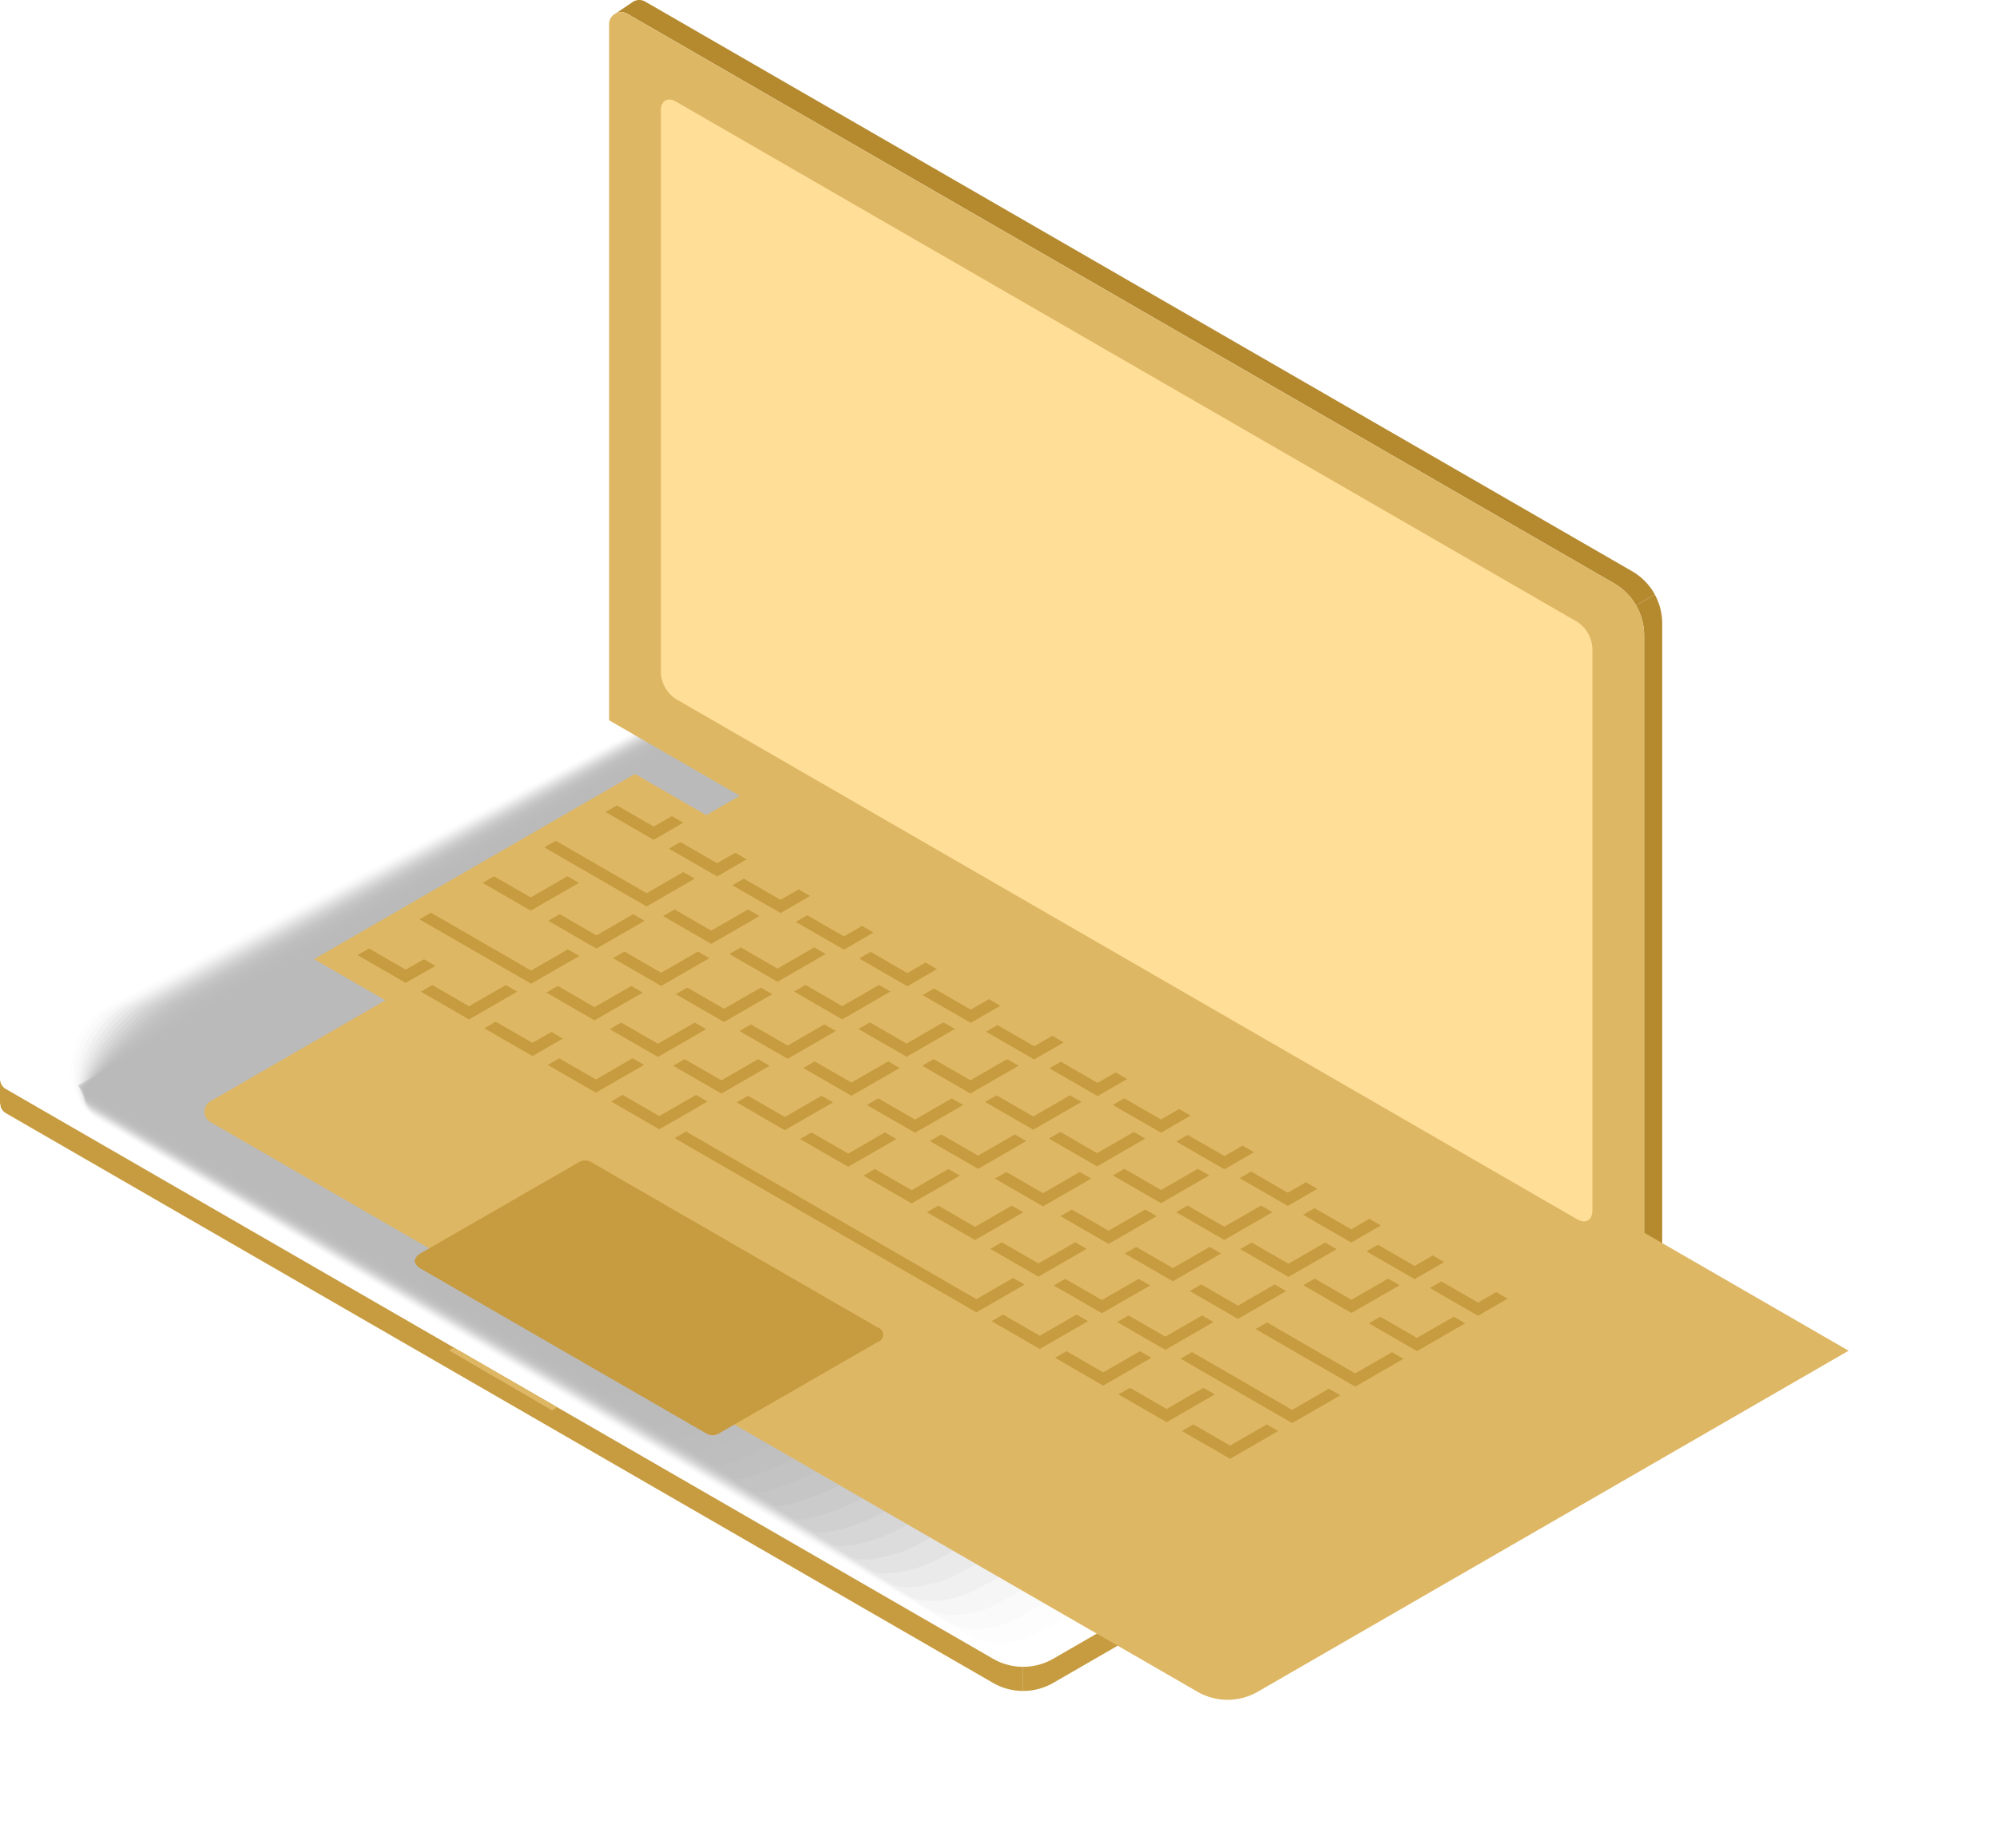 <svg xmlns="http://www.w3.org/2000/svg" xmlns:xlink="http://www.w3.org/1999/xlink" width="302.802" height="280.291" viewBox="0 0 302.802 280.291"><defs><filter id="a" x="0" y="91.732" width="302.802" height="188.559" filterUnits="userSpaceOnUse"><feOffset dx="31" dy="5" input="SourceAlpha"/><feGaussianBlur stdDeviation="7.5" result="b"/><feFlood flood-opacity="0.161"/><feComposite operator="in" in2="b"/><feComposite in="SourceGraphic"/></filter></defs><g transform="translate(10.187 96.217)" opacity="0.27"><path d="M1472.653,688.293l-134.591-79.747a10.123,10.123,0,0,1,.021-17.546l82.063-42.64a10.123,10.123,0,0,1,10.1.012l134.591,79.747a10.123,10.123,0,0,1-.021,17.546l-82.062,42.64A10.123,10.123,0,0,1,1472.653,688.293Z" transform="translate(-1333 -534.465)" opacity="0"/><path d="M1423.654,545.944a10.076,10.076,0,0,1,9.848.143l131.563,77.9c6.437,3.716,5.451,13.567-.995,17.268l-82.4,43.034a10.581,10.581,0,0,1-10.1.265l-131.792-78.034c-6.437-3.716-5.36-13.619,1.086-17.32Z" transform="translate(-1334.88 -532.711)" opacity="0.024"/><path d="M1426.93,543.515a10.045,10.045,0,0,1,9.6.275l128.536,76.057c6.115,3.53,4.155,13.474-1.968,16.989l-82.735,43.428c-2.831,1.625-7.282,2.175-10.109.543l-128.993-76.32c-6.115-3.53-3.974-13.578,2.15-17.093Z" transform="translate(-1336.529 -530.944)" opacity="0.048"/><path d="M1429.959,541.07c2.682-1.539,6.665-1.14,9.342.406l125.509,74.212c5.793,3.344,2.86,13.38-2.942,16.71L1478.8,676.221c-2.682,1.539-7.436,2.367-10.113.821L1342.49,602.435c-5.793-3.344-2.587-13.536,3.214-16.866Z" transform="translate(-1337.931 -529.161)" opacity="0.071"/><path d="M1432.739,538.608c2.533-1.454,6.561-.923,9.09.537l122.482,72.366c5.471,3.159,1.564,13.286-3.915,16.431l-83.408,44.217c-2.533,1.454-7.589,2.559-10.118,1.1l-123.394-72.893c-5.471-3.159-1.2-13.494,4.279-16.639Z" transform="translate(-1339.083 -527.361)" opacity="0.095"/><path d="M1435.281,536.127c2.384-1.368,6.457-.706,8.837.668l119.454,70.521c5.15,2.973.269,13.192-4.888,16.152l-83.744,44.612c-2.384,1.368-7.742,2.751-10.122,1.377l-120.6-71.18c-5.15-2.973.186-13.452,5.343-16.412Z" transform="translate(-1339.997 -525.54)" opacity="0.119"/><path d="M1437.605,533.623c2.235-1.283,6.353-.489,8.584.8L1562.616,603.1c4.828,2.787-1.027,13.1-5.861,15.873l-84.081,45.006c-2.235,1.283-7.895,2.943-10.126,1.654l-117.8-69.466c-4.828-2.787,1.573-13.41,6.408-16.185Z" transform="translate(-1340.693 -523.699)" opacity="0.143"/><path d="M1439.737,531.1c2.086-1.2,6.249-.272,8.331.931l113.4,66.831c4.506,2.6-2.323,13-6.835,15.595l-84.417,45.4c-2.086,1.2-8.048,3.135-10.131,1.932l-115-67.753c-4.506-2.6,2.96-13.368,7.472-15.958Z" transform="translate(-1341.197 -521.833)" opacity="0.167"/><path d="M1441.7,528.544c1.937-1.112,6.144-.055,8.079,1.062l110.373,64.985c4.184,2.415-3.618,12.911-7.808,15.316L1467.59,655.7c-1.937,1.112-8.2,3.327-10.135,2.211l-112.2-66.039c-4.184-2.415,4.347-13.327,8.536-15.732Z" transform="translate(-1341.533 -519.943)" opacity="0.19"/><path d="M1443.521,525.967c1.788-1.026,6.04.162,7.826,1.193l107.345,63.14c3.862,2.23-4.914,12.817-8.782,15.037l-85.09,46.189c-1.788,1.026-8.354,3.519-10.139,2.488l-109.4-64.326c-3.862-2.23,5.733-13.285,9.6-15.5Z" transform="translate(-1341.726 -518.027)" opacity="0.214"/><path d="M1445.218,523.363c1.639-.941,5.937.379,7.573,1.324l104.318,61.3c3.54,2.044-6.21,12.723-9.755,14.758l-85.427,46.584c-1.639.941-8.507,3.711-10.143,2.766l-106.6-62.612c-3.54-2.044,7.12-13.243,10.665-15.278Z" transform="translate(-1341.795 -516.086)" opacity="0.238"/><path d="M1446.811,520.734c1.49-.855,5.833.6,7.32,1.455l101.291,59.45c3.218,1.858-7.506,12.629-10.729,14.479L1458.93,643.1c-1.49.855-8.66,3.9-10.147,3.044l-103.8-60.9c-3.218-1.858,8.506-13.2,11.73-15.051Z" transform="translate(-1341.761 -514.118)" opacity="0.262"/><path d="M1448.315,518.08c1.341-.77,5.729.813,7.068,1.586l98.263,57.6c2.9,1.672-8.8,12.535-11.7,14.2l-86.1,47.372c-1.341.77-8.813,4.095-10.152,3.322l-101-59.186c-2.9-1.672,9.893-13.159,12.794-14.824Z" transform="translate(-1341.637 -512.126)" opacity="0.286"/><path d="M1449.743,515.4c1.192-.684,5.625,1.03,6.815,1.717l95.236,55.759c2.575,1.486-10.1,12.441-12.675,13.921l-86.437,47.767c-1.192.684-8.966,4.286-10.156,3.6l-98.2-57.472c-2.575-1.487,11.28-13.117,13.858-14.6Z" transform="translate(-1341.437 -510.108)" opacity="0.31"/><path d="M1451.105,512.7c1.043-.6,5.521,1.247,6.562,1.849l92.209,53.914c2.253,1.3-11.392,12.347-13.648,13.643l-86.773,48.161c-1.043.6-9.119,4.478-10.16,3.877l-95.4-55.758c-2.253-1.3,12.666-13.075,14.923-14.371Z" transform="translate(-1341.172 -508.067)" opacity="0.333"/><path d="M1452.411,509.974c.894-.513,5.416,1.465,6.309,1.98l89.181,52.069c1.931,1.115-12.688,12.254-14.621,13.364l-87.109,48.556c-.894.513-9.272,4.671-10.165,4.155l-92.6-54.045c-1.931-1.115,14.053-13.034,15.987-14.144Z" transform="translate(-1340.85 -506.005)" opacity="0.357"/><path d="M1453.668,507.23c.745-.428,5.313,1.681,6.056,2.111l86.154,50.224c1.61.929-13.983,12.16-15.6,13.085l-87.446,48.95c-.745.428-9.425,4.862-10.169,4.433L1342.863,573.7c-1.609-.929,15.44-12.992,17.051-13.917Z" transform="translate(-1340.479 -503.922)" opacity="0.381"/><path d="M1454.883,504.466c.6-.342,5.208,1.9,5.8,2.242l83.127,48.378c1.287.743-15.279,12.066-16.568,12.806l-87.782,49.345c-.6.342-9.578,5.054-10.173,4.711l-87.006-50.618c-1.287-.743,16.826-12.95,18.115-13.69Z" transform="translate(-1340.066 -501.819)" opacity="0.405"/><path d="M1456.06,501.683c.447-.257,5.1,2.116,5.551,2.373l80.1,46.533c.965.557-16.575,11.972-17.542,12.527l-88.119,49.739c-.447.257-9.731,5.246-10.177,4.988l-84.207-48.9c-.965-.558,18.213-12.908,19.18-13.463Z" transform="translate(-1339.616 -499.698)" opacity="0.429"/><path d="M1457.2,498.885c.3-.171,5,2.333,5.3,2.5l77.072,44.688c.644.372-17.871,11.878-18.515,12.248L1432.6,608.458c-.3.171-9.884,5.438-10.182,5.266l-81.408-47.191c-.644-.371,19.6-12.866,20.244-13.236Z" transform="translate(-1339.132 -497.561)" opacity="0.452"/><path d="M1458.319,496.071c.149-.086,4.9,2.549,5.045,2.635l74.045,42.843c.322.186-19.166,11.785-19.489,11.969l-88.792,50.528c-.149.086-10.037,5.63-10.186,5.544l-78.609-45.478c-.322-.186,20.987-12.824,21.309-13.009Z" transform="translate(-1338.619 -495.41)" opacity="0.476"/><path d="M1415.439,605.442l-75.81-43.764,119.78-68.435,75.81,43.764Z" transform="translate(-1338.082 -493.243)" opacity="0.5"/></g><path d="M2352.211,468.973a9.024,9.024,0,0,1,1.226,4.567l0,107.045L2356.18,579l0-107.286a9.131,9.131,0,0,0-1.119-4.383Z" transform="translate(-2104.142 -377.158)" fill="#b58a2f"/><path d="M1289.352,781.927v3.661l.128.668v.009a1.793,1.793,0,0,0,.787.906l149.645,86.387a9.118,9.118,0,0,0,4.567,1.226v-3.661a9.118,9.118,0,0,1-4.567-1.227L1290.267,783.51A1.8,1.8,0,0,1,1289.352,781.927Z" transform="translate(-1289.352 -618.332)" fill="#c79b3f"/><path d="M1954,990.191v3.661a9.116,9.116,0,0,0,4.585-1.226l89.589-51.719v-3.661l-89.589,51.718A9.113,9.113,0,0,1,1954,990.191Z" transform="translate(-1798.872 -737.4)" fill="#c79b3f"/><g transform="matrix(1, 0, 0, 1, 0, 0)" filter="url(#a)"><path d="M1289.352,603.369a1.8,1.8,0,0,0,.915,1.583l91.438,52.789,58.207,33.6a9.149,9.149,0,0,0,9.152,0l89.589-51.718-156.949-90.615-91.438,52.78A1.8,1.8,0,0,0,1289.352,603.369Z" transform="translate(-1289.35 -439.77)" fill="#deb764"/></g><path d="M1680.938,664.141l-138.892-80.2-48.654,28.087,138.9,80.2Z" transform="translate(-1445.77 -466.558)" fill="#deb764"/><path d="M1558.656,850.317a1.821,1.821,0,0,0,.869,1.126l43.409,25.063a1.819,1.819,0,0,0,1.831,0l24.076-13.871a1.167,1.167,0,0,0,0-2.252l-43.409-25.054a1.818,1.818,0,0,0-1.83,0l-24.076,13.862A1.82,1.82,0,0,0,1558.656,850.317Z" transform="translate(-1495.801 -659.08)" fill="#c79b3f"/><path d="M1597.422,965.707l-.8.469-15.633-9.1.742-.429Z" transform="translate(-1512.919 -752.275)" fill="#deb764"/><g transform="translate(54.203 120.558)"><path d="M2193.237,927.052l-7.306-4.218-7.3,4.218,7.3,4.21Z" transform="translate(-2025.279 -846.909)" fill="#c79b3f"/><path d="M2150.649,902.28l-7.306-4.217-7.3,4.217,7.3,4.21Z" transform="translate(-1992.631 -827.919)" fill="#c79b3f"/><path d="M2109.731,878.845l-7.306-4.217-7.3,4.217,7.3,4.21Z" transform="translate(-1961.263 -809.954)" fill="#c79b3f"/><path d="M2068.04,854.821l-7.306-4.218-7.3,4.218,7.3,4.21Z" transform="translate(-1929.303 -791.537)" fill="#c79b3f"/><path d="M2026.96,830.921l-7.306-4.217-7.3,4.217,7.3,4.21Z" transform="translate(-1897.811 -773.215)" fill="#c79b3f"/><path d="M1985.391,806.994l-7.306-4.217-7.3,4.217,7.3,4.21Z" transform="translate(-1865.944 -754.873)" fill="#c79b3f"/><path d="M1943.944,783.2l-7.306-4.217-7.3,4.217,7.3,4.21Z" transform="translate(-1834.171 -736.635)" fill="#c79b3f"/><path d="M1903.111,759.657l-7.306-4.217-7.3,4.217,7.3,4.21Z" transform="translate(-1802.868 -718.584)" fill="#c79b3f"/><path d="M1861.664,735.786l-7.306-4.217-7.3,4.217,7.3,4.21Z" transform="translate(-1771.095 -700.284)" fill="#c79b3f"/><path d="M1819.85,711.462l-7.306-4.217-7.3,4.217,7.3,4.21Z" transform="translate(-1739.041 -681.638)" fill="#c79b3f"/><path d="M1777.791,687.058l-7.306-4.218-7.3,4.218,7.3,4.21Z" transform="translate(-1706.797 -662.929)" fill="#c79b3f"/><path d="M1734.751,662.409l-7.306-4.217-7.3,4.217,7.3,4.21Z" transform="translate(-1673.803 -644.034)" fill="#c79b3f"/><path d="M1665.812,622.514l-15.5-8.964-7.3,4.217,15.5,8.956Z" transform="translate(-1614.673 -609.812)" fill="#c79b3f"/><path d="M2127.485,935.275l-15.106-8.737-7.3,4.218,15.1,8.729Z" transform="translate(-1968.894 -849.749)" fill="#c79b3f"/><path d="M2076.941,906.089l-7.306-4.218-7.3,4.218,7.3,4.21Z" transform="translate(-1936.127 -830.839)" fill="#c79b3f"/><path d="M2034.645,881.685l-7.306-4.217-7.3,4.217,7.3,4.21Z" transform="translate(-1903.703 -812.131)" fill="#c79b3f"/><path d="M1992.877,857.4l-7.306-4.217-7.3,4.217,7.3,4.21Z" transform="translate(-1871.683 -793.517)" fill="#c79b3f"/><path d="M1950.282,833l-7.306-4.218-7.3,4.218,7.3,4.21Z" transform="translate(-1839.03 -774.809)" fill="#c79b3f"/><path d="M1908.1,808.6l-7.306-4.217-7.3,4.217,7.3,4.21Z" transform="translate(-1806.693 -756.101)" fill="#c79b3f"/><path d="M1867.144,785.176l-7.306-4.217-7.3,4.217,7.3,4.21Z" transform="translate(-1775.295 -738.147)" fill="#c79b3f"/><path d="M1825.82,761.137l-7.306-4.218-7.3,4.218,7.3,4.21Z" transform="translate(-1743.616 -719.719)" fill="#c79b3f"/><path d="M1784.373,737.1l-7.306-4.217-7.3,4.217,7.3,4.21Z" transform="translate(-1711.844 -701.293)" fill="#c79b3f"/><path d="M1743.053,713.188l-7.306-4.217-7.3,4.217,7.3,4.21Z" transform="translate(-1680.168 -682.961)" fill="#c79b3f"/><path d="M1702.216,689.767l-7.306-4.217-7.3,4.217,7.3,4.21Z" transform="translate(-1648.862 -665.006)" fill="#c79b3f"/><path d="M1660.156,665.482l-7.306-4.218-7.3,4.218,7.3,4.21Z" transform="translate(-1616.619 -646.389)" fill="#c79b3f"/><path d="M1617.484,640.834l-7.306-4.218-7.3,4.218,7.3,4.21Z" transform="translate(-1583.907 -627.494)" fill="#c79b3f"/><path d="M2080.551,955.582l-16.922-9.77-7.3,4.217,16.919,9.763Z" transform="translate(-1931.522 -864.524)" fill="#c79b3f"/><path d="M2029.733,926.237l-7.306-4.217-7.3,4.217,7.3,4.21Z" transform="translate(-1899.937 -846.285)" fill="#c79b3f"/><path d="M1988.532,902.446l-7.306-4.217-7.3,4.217,7.3,4.21Z" transform="translate(-1868.352 -828.047)" fill="#c79b3f"/><path d="M1947.33,878.655l-7.306-4.218-7.3,4.218,7.3,4.21Z" transform="translate(-1836.767 -809.808)" fill="#c79b3f"/><path d="M1906.129,854.864l-7.306-4.218-7.3,4.218,7.3,4.21Z" transform="translate(-1805.182 -791.57)" fill="#c79b3f"/><path d="M1864.927,831.073l-7.306-4.218-7.3,4.218,7.3,4.21Z" transform="translate(-1773.597 -773.332)" fill="#c79b3f"/><path d="M1823.725,807.282l-7.306-4.217-7.3,4.217,7.3,4.21Z" transform="translate(-1742.011 -755.094)" fill="#c79b3f"/><path d="M1782.524,783.491l-7.306-4.218-7.3,4.218,7.3,4.21Z" transform="translate(-1710.426 -736.855)" fill="#c79b3f"/><path d="M1741.323,759.7l-7.306-4.218-7.3,4.218,7.3,4.21Z" transform="translate(-1678.841 -718.617)" fill="#c79b3f"/><path d="M1700.121,735.909l-7.306-4.218-7.3,4.218,7.3,4.21Z" transform="translate(-1647.256 -700.379)" fill="#c79b3f"/><path d="M1658.92,712.118l-7.306-4.217-7.3,4.217,7.3,4.21Z" transform="translate(-1615.671 -682.141)" fill="#c79b3f"/><path d="M1586.133,670.089l-16.922-9.77-7.3,4.217,16.918,9.763Z" transform="translate(-1552.5 -645.664)" fill="#c79b3f"/><path d="M2230.074,911.023l-7.306-4.217-4.471,2.6,7.3,4.21Z" transform="translate(-2055.686 -834.621)" fill="#c79b3f"/><path d="M2188.879,887.232l-7.306-4.218-4.471,2.6,7.3,4.21Z" transform="translate(-2024.105 -816.383)" fill="#c79b3f"/><path d="M2147.685,863.442l-7.306-4.218-4.471,2.6,7.3,4.21Z" transform="translate(-1992.526 -798.146)" fill="#c79b3f"/><path d="M2106.49,839.652l-7.306-4.217-4.471,2.6,7.3,4.21Z" transform="translate(-1960.946 -779.908)" fill="#c79b3f"/><path d="M2065.3,815.861l-7.306-4.217-4.471,2.6,7.3,4.21Z" transform="translate(-1929.366 -761.67)" fill="#c79b3f"/><path d="M2024.1,792.071l-7.306-4.217-4.471,2.6,7.3,4.21Z" transform="translate(-1897.787 -743.433)" fill="#c79b3f"/><path d="M1982.907,768.281l-7.306-4.217-4.471,2.6,7.3,4.21Z" transform="translate(-1866.207 -725.196)" fill="#c79b3f"/><path d="M1941.713,744.491l-7.306-4.218-4.471,2.6,7.3,4.21Z" transform="translate(-1834.627 -706.958)" fill="#c79b3f"/><path d="M1900.518,720.7l-7.306-4.218-4.471,2.6,7.3,4.21Z" transform="translate(-1803.047 -688.72)" fill="#c79b3f"/><path d="M1859.324,696.91l-7.306-4.217-4.471,2.6,7.3,4.21Z" transform="translate(-1771.468 -670.482)" fill="#c79b3f"/><path d="M1818.13,673.12l-7.306-4.218-4.471,2.6,7.3,4.21Z" transform="translate(-1739.889 -652.245)" fill="#c79b3f"/><path d="M1776.936,649.33l-7.306-4.217-4.471,2.6,7.3,4.21Z" transform="translate(-1708.309 -634.007)" fill="#c79b3f"/><path d="M1735.741,625.54l-7.306-4.217-4.471,2.6,7.3,4.21Z" transform="translate(-1676.729 -615.77)" fill="#c79b3f"/><path d="M1694.547,601.749l-7.306-4.217-4.471,2.6,7.3,4.21Z" transform="translate(-1645.149 -597.532)" fill="#c79b3f"/><path d="M2071.808,997.03l-7.306-4.217-7.3,4.217,7.3,4.21Z" transform="translate(-1932.191 -900.555)" fill="#c79b3f"/><path d="M2030.606,973.239l-7.306-4.217-7.3,4.217,7.3,4.21Z" transform="translate(-1900.606 -882.316)" fill="#c79b3f"/><path d="M1989.4,949.448l-7.306-4.218-7.3,4.218,7.3,4.21Z" transform="translate(-1869.021 -864.078)" fill="#c79b3f"/><path d="M1948.2,925.657l-7.306-4.218-7.3,4.218,7.3,4.21Z" transform="translate(-1837.436 -845.84)" fill="#c79b3f"/><path d="M1780.661,828.913l-45.772-26.429-7.3,4.217,45.768,26.421Z" transform="translate(-1679.51 -754.649)" fill="#c79b3f"/><path d="M1700.994,782.911l-7.306-4.217-7.3,4.217,7.3,4.21Z" transform="translate(-1647.925 -736.41)" fill="#c79b3f"/><path d="M1659.792,759.119l-7.306-4.217-7.3,4.217,7.3,4.21Z" transform="translate(-1616.34 -718.172)" fill="#c79b3f"/><path d="M1615.884,742l-7.306-4.217-4.59,2.661,7.3,4.21Z" transform="translate(-1584.755 -705.047)" fill="#c79b3f"/><path d="M1577.389,711.538l-7.306-4.217-7.3,4.217,7.3,4.21Z" transform="translate(-1553.169 -681.696)" fill="#c79b3f"/><path d="M1533.416,694.808l-7.306-4.218-4.526,2.569,7.3,4.21Z" transform="translate(-1521.584 -668.871)" fill="#c79b3f"/></g><path d="M1689.591,83.006a1.806,1.806,0,0,1,1.684.073L1840.9,169.466a8.957,8.957,0,0,1,3.341,3.35l2.856-1.648a9.074,9.074,0,0,0-3.45-3.532L1694.021,81.249a1.817,1.817,0,0,0-1.867.018c-.064.046-.128.082-.193.137Z" transform="translate(-1596.176 -81)" fill="#b58a2f"/><path d="M1841.976,183.427V286.882l-156.949-90.615V90.7a1.821,1.821,0,0,1,.558-1.318,1.873,1.873,0,0,1,.5-.339,1.806,1.806,0,0,1,1.684.073L1837.4,175.5a8.9,8.9,0,0,1,3.011,2.819c.119.174.229.348.329.531a.009.009,0,0,1,.009.009A9.026,9.026,0,0,1,1841.976,183.427Z" transform="translate(-1592.677 -87.031)" fill="#deb764"/><path d="M1857.608,315.528c1.265.73,2.3.133,2.3-1.328V228.9a5.1,5.1,0,0,0-2.3-3.985l-136.648-78.9c-1.265-.731-2.3-.133-2.3,1.328l0,85.3a5.1,5.1,0,0,0,2.3,3.985Z" transform="translate(-1618.456 -130.603)" fill="#ffde97"/><g transform="translate(54.203 118.558)"><path d="M2193.237,927.052l-7.306-4.218-7.3,4.218,7.3,4.21Z" transform="translate(-2025.279 -846.909)" fill="#deb764"/><path d="M2150.649,902.28l-7.306-4.217-7.3,4.217,7.3,4.21Z" transform="translate(-1992.631 -827.919)" fill="#deb764"/><path d="M2109.731,878.845l-7.306-4.217-7.3,4.217,7.3,4.21Z" transform="translate(-1961.263 -809.954)" fill="#deb764"/><path d="M2068.04,854.821l-7.306-4.218-7.3,4.218,7.3,4.21Z" transform="translate(-1929.303 -791.537)" fill="#deb764"/><path d="M2026.96,830.921l-7.306-4.217-7.3,4.217,7.3,4.21Z" transform="translate(-1897.811 -773.215)" fill="#deb764"/><path d="M1985.391,806.994l-7.306-4.217-7.3,4.217,7.3,4.21Z" transform="translate(-1865.944 -754.873)" fill="#deb764"/><path d="M1943.944,783.2l-7.306-4.217-7.3,4.217,7.3,4.21Z" transform="translate(-1834.171 -736.635)" fill="#deb764"/><path d="M1903.111,759.657l-7.306-4.217-7.3,4.217,7.3,4.21Z" transform="translate(-1802.868 -718.584)" fill="#deb764"/><path d="M1861.664,735.786l-7.306-4.217-7.3,4.217,7.3,4.21Z" transform="translate(-1771.095 -700.284)" fill="#deb764"/><path d="M1819.85,711.462l-7.306-4.217-7.3,4.217,7.3,4.21Z" transform="translate(-1739.041 -681.638)" fill="#deb764"/><path d="M1777.791,687.058l-7.306-4.218-7.3,4.218,7.3,4.21Z" transform="translate(-1706.797 -662.929)" fill="#deb764"/><path d="M1734.751,662.409l-7.306-4.217-7.3,4.217,7.3,4.21Z" transform="translate(-1673.803 -644.034)" fill="#deb764"/><path d="M1665.812,622.514l-15.5-8.964-7.3,4.217,15.5,8.956Z" transform="translate(-1614.673 -609.812)" fill="#deb764"/><path d="M2127.485,935.275l-15.106-8.737-7.3,4.218,15.1,8.729Z" transform="translate(-1968.894 -849.749)" fill="#deb764"/><path d="M2076.941,906.089l-7.306-4.218-7.3,4.218,7.3,4.21Z" transform="translate(-1936.127 -830.839)" fill="#deb764"/><path d="M2034.645,881.685l-7.306-4.217-7.3,4.217,7.3,4.21Z" transform="translate(-1903.703 -812.131)" fill="#deb764"/><path d="M1992.877,857.4l-7.306-4.217-7.3,4.217,7.3,4.21Z" transform="translate(-1871.683 -793.517)" fill="#deb764"/><path d="M1950.282,833l-7.306-4.218-7.3,4.218,7.3,4.21Z" transform="translate(-1839.03 -774.809)" fill="#deb764"/><path d="M1908.1,808.6l-7.306-4.217-7.3,4.217,7.3,4.21Z" transform="translate(-1806.693 -756.101)" fill="#deb764"/><path d="M1867.144,785.176l-7.306-4.217-7.3,4.217,7.3,4.21Z" transform="translate(-1775.295 -738.147)" fill="#deb764"/><path d="M1825.82,761.137l-7.306-4.218-7.3,4.218,7.3,4.21Z" transform="translate(-1743.616 -719.719)" fill="#deb764"/><path d="M1784.373,737.1l-7.306-4.217-7.3,4.217,7.3,4.21Z" transform="translate(-1711.844 -701.293)" fill="#deb764"/><path d="M1743.053,713.188l-7.306-4.217-7.3,4.217,7.3,4.21Z" transform="translate(-1680.168 -682.961)" fill="#deb764"/><path d="M1702.216,689.767l-7.306-4.217-7.3,4.217,7.3,4.21Z" transform="translate(-1648.862 -665.006)" fill="#deb764"/><path d="M1660.156,665.482l-7.306-4.218-7.3,4.218,7.3,4.21Z" transform="translate(-1616.619 -646.389)" fill="#deb764"/><path d="M1617.484,640.834l-7.306-4.218-7.3,4.218,7.3,4.21Z" transform="translate(-1583.907 -627.494)" fill="#deb764"/><path d="M2080.551,955.582l-16.922-9.77-7.3,4.217,16.919,9.763Z" transform="translate(-1931.522 -864.524)" fill="#deb764"/><path d="M2029.733,926.237l-7.306-4.217-7.3,4.217,7.3,4.21Z" transform="translate(-1899.937 -846.285)" fill="#deb764"/><path d="M1988.532,902.446l-7.306-4.217-7.3,4.217,7.3,4.21Z" transform="translate(-1868.352 -828.047)" fill="#deb764"/><path d="M1947.33,878.655l-7.306-4.218-7.3,4.218,7.3,4.21Z" transform="translate(-1836.767 -809.808)" fill="#deb764"/><path d="M1906.129,854.864l-7.306-4.218-7.3,4.218,7.3,4.21Z" transform="translate(-1805.182 -791.57)" fill="#deb764"/><path d="M1864.927,831.073l-7.306-4.218-7.3,4.218,7.3,4.21Z" transform="translate(-1773.597 -773.332)" fill="#deb764"/><path d="M1823.725,807.282l-7.306-4.217-7.3,4.217,7.3,4.21Z" transform="translate(-1742.011 -755.094)" fill="#deb764"/><path d="M1782.524,783.491l-7.306-4.218-7.3,4.218,7.3,4.21Z" transform="translate(-1710.426 -736.855)" fill="#deb764"/><path d="M1741.323,759.7l-7.306-4.218-7.3,4.218,7.3,4.21Z" transform="translate(-1678.841 -718.617)" fill="#deb764"/><path d="M1700.121,735.909l-7.306-4.218-7.3,4.218,7.3,4.21Z" transform="translate(-1647.256 -700.379)" fill="#deb764"/><path d="M1658.92,712.118l-7.306-4.217-7.3,4.217,7.3,4.21Z" transform="translate(-1615.671 -682.141)" fill="#deb764"/><path d="M1586.133,670.089l-16.922-9.77-7.3,4.217,16.918,9.763Z" transform="translate(-1552.5 -645.664)" fill="#deb764"/><path d="M2230.074,911.023l-7.306-4.217-4.471,2.6,7.3,4.21Z" transform="translate(-2055.686 -834.621)" fill="#deb764"/><path d="M2188.879,887.232l-7.306-4.218-4.471,2.6,7.3,4.21Z" transform="translate(-2024.105 -816.383)" fill="#deb764"/><path d="M2147.685,863.442l-7.306-4.218-4.471,2.6,7.3,4.21Z" transform="translate(-1992.526 -798.146)" fill="#deb764"/><path d="M2106.49,839.652l-7.306-4.217-4.471,2.6,7.3,4.21Z" transform="translate(-1960.946 -779.908)" fill="#deb764"/><path d="M2065.3,815.861l-7.306-4.217-4.471,2.6,7.3,4.21Z" transform="translate(-1929.366 -761.67)" fill="#deb764"/><path d="M2024.1,792.071l-7.306-4.217-4.471,2.6,7.3,4.21Z" transform="translate(-1897.787 -743.433)" fill="#deb764"/><path d="M1982.907,768.281l-7.306-4.217-4.471,2.6,7.3,4.21Z" transform="translate(-1866.207 -725.196)" fill="#deb764"/><path d="M1941.713,744.491l-7.306-4.218-4.471,2.6,7.3,4.21Z" transform="translate(-1834.627 -706.958)" fill="#deb764"/><path d="M1900.518,720.7l-7.306-4.218-4.471,2.6,7.3,4.21Z" transform="translate(-1803.047 -688.72)" fill="#deb764"/><path d="M1859.324,696.91l-7.306-4.217-4.471,2.6,7.3,4.21Z" transform="translate(-1771.468 -670.482)" fill="#deb764"/><path d="M1818.13,673.12l-7.306-4.218-4.471,2.6,7.3,4.21Z" transform="translate(-1739.889 -652.245)" fill="#deb764"/><path d="M1776.936,649.33l-7.306-4.217-4.471,2.6,7.3,4.21Z" transform="translate(-1708.309 -634.007)" fill="#deb764"/><path d="M1735.741,625.54l-7.306-4.217-4.471,2.6,7.3,4.21Z" transform="translate(-1676.729 -615.77)" fill="#deb764"/><path d="M1694.547,601.749l-7.306-4.217-4.471,2.6,7.3,4.21Z" transform="translate(-1645.149 -597.532)" fill="#deb764"/><path d="M2071.808,997.03l-7.306-4.217-7.3,4.217,7.3,4.21Z" transform="translate(-1932.191 -900.555)" fill="#deb764"/><path d="M2030.606,973.239l-7.306-4.217-7.3,4.217,7.3,4.21Z" transform="translate(-1900.606 -882.316)" fill="#deb764"/><path d="M1989.4,949.448l-7.306-4.218-7.3,4.218,7.3,4.21Z" transform="translate(-1869.021 -864.078)" fill="#deb764"/><path d="M1948.2,925.657l-7.306-4.218-7.3,4.218,7.3,4.21Z" transform="translate(-1837.436 -845.84)" fill="#deb764"/><path d="M1780.661,828.913l-45.772-26.429-7.3,4.217,45.768,26.421Z" transform="translate(-1679.51 -754.649)" fill="#deb764"/><path d="M1700.994,782.911l-7.306-4.217-7.3,4.217,7.3,4.21Z" transform="translate(-1647.925 -736.41)" fill="#deb764"/><path d="M1659.792,759.119l-7.306-4.217-7.3,4.217,7.3,4.21Z" transform="translate(-1616.34 -718.172)" fill="#deb764"/><path d="M1615.884,742l-7.306-4.217-4.59,2.661,7.3,4.21Z" transform="translate(-1584.755 -705.047)" fill="#deb764"/><path d="M1577.389,711.538l-7.306-4.217-7.3,4.217,7.3,4.21Z" transform="translate(-1553.169 -681.696)" fill="#deb764"/><path d="M1533.416,694.808l-7.306-4.218-4.526,2.569,7.3,4.21Z" transform="translate(-1521.584 -668.871)" fill="#deb764"/></g></svg>